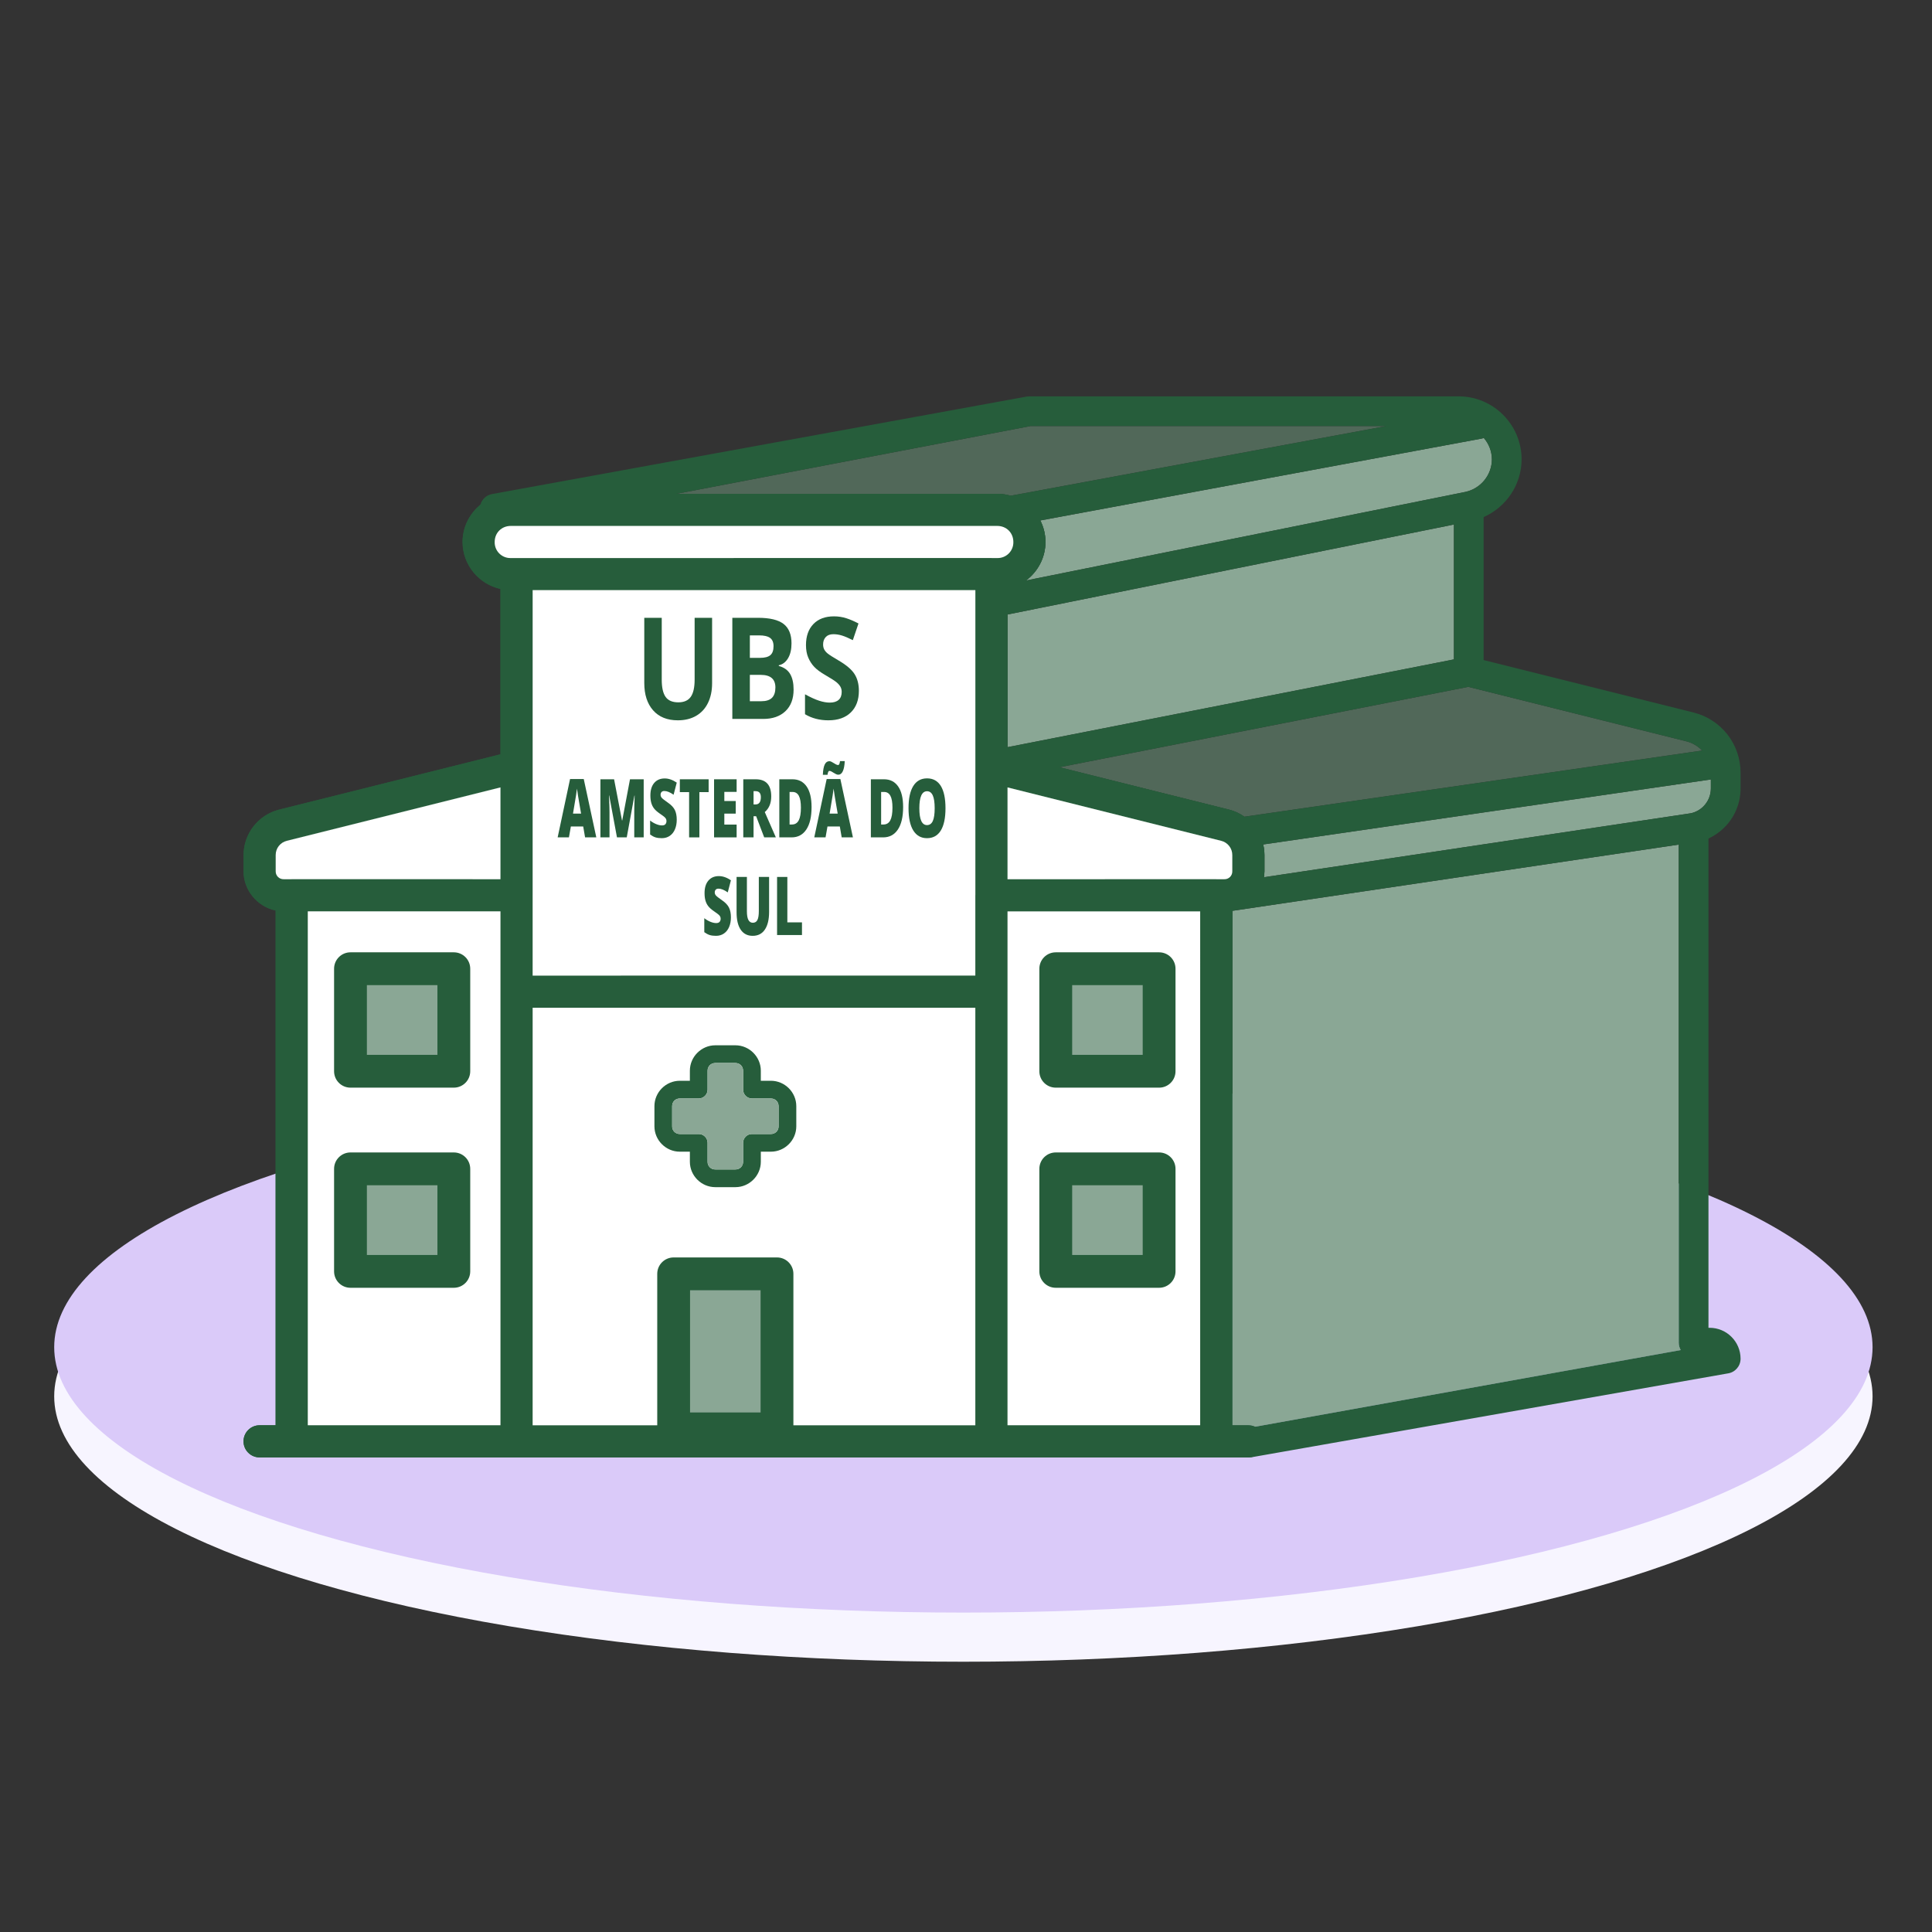 <?xml version="1.0" encoding="UTF-8"?><svg id="Layer_1" xmlns="http://www.w3.org/2000/svg" viewBox="0 0 1024 1024"><rect x="0" y="0" width="1024" height="1024" fill="#333333" stroke="none"/><defs><style>.cls-1{fill:#fff;}.cls-2{fill:#516859;}.cls-3{fill:#265d3b;}.cls-4{fill:#f7f5ff;}.cls-5{fill:#dacaf9;}.cls-6{fill:#8aa795;}</style></defs><g><ellipse class="cls-4" cx="510.615" cy="740.092" rx="481.885" ry="140.658"/><ellipse class="cls-5" cx="510.615" cy="714.044" rx="481.885" ry="140.658"/></g><g><g><polygon class="cls-6" points="770.608 278.004 533.999 325.706 533.999 396.017 770.608 349.494 770.608 278.004"/><path class="cls-2" d="M734.722,225.824h-188.506l-187.677,35.908h170.036c2.448,0,4.812,.371,7.06,1.027l199.087-36.935Z"/><path class="cls-6" d="M554.119,287.26c0,8.322-4.078,15.75-10.321,20.413l232.96-46.966c.012-.003,.023-.008,.035-.011,8.074-1.775,13.934-9.017,13.934-17.22,0-4.281-1.628-8.258-4.276-11.354-.38,.133-.761,.265-1.17,.341l-233.916,43.396c1.744,3.443,2.752,7.31,2.752,11.4Z"/><path class="cls-2" d="M902.145,397.807c-2.221-2.354-5.089-4.057-8.228-4.851l-115.7-28.904-216.699,42.607,89.842,22.445c2.956,.747,5.717,2.041,8.181,3.767l242.605-35.065Z"/><path class="cls-6" d="M889.772,447.651l-236.609,35.112v272.659h8.495c1.262,0,2.451,.292,3.529,.785l225.63-40.646c-.664-1.155-1.044-2.493-1.044-3.922V447.651Z"/><path class="cls-6" d="M670.182,453.234v8.523c-.006,1.077-.118,2.14-.282,3.192l226.325-33.91c2.51-.562,4.795-1.803,6.611-3.621,2.53-2.533,3.935-5.901,3.955-9.487v-4.801l-237.282,34.456c.432,1.841,.67,3.733,.673,5.648Z"/></g><path class="cls-3" d="M913.978,438.551c5.479-5.484,8.52-12.776,8.563-20.577v-8.534c-.011-7.256-2.475-14.404-6.94-20.123-4.464-5.725-10.797-9.857-17.848-11.637l-111.394-27.829v-75.785c11.959-5.244,20.119-17.242,20.119-30.59,0-18.418-14.993-33.403-33.42-33.403h-227.487c-.429,0-.857,.035-1.28,.105l-283.381,51.662c-3.126,.514-5.496,2.81-6.292,5.674-5.748,4.699-9.45,11.826-9.45,19.747,0,12.128,8.666,22.382,20.094,24.906v87.621l-117.327,29.337v-.004c-5.377,1.357-10.146,4.465-13.562,8.835-3.412,4.37-5.274,9.75-5.293,15.295v8.527c0,10.168,7.375,18.795,17.011,20.806v272.838h-8.5c-4.708,0-8.527,3.815-8.527,8.524,.011,4.704,3.823,8.512,8.527,8.512h16.974c.018,0,.035,.006,.053,.006h119.167c.024,0,.046-.007,.071-.007h251.545c.024,0,.046,.007,.071,.007h119.167c.018,0,.035-.005,.053-.006h16.981c.066,0,.127-.018,.192-.02,.1,.004,.195,.027,.295,.027,.366,0,.737-.026,1.111-.078l252.495-44.441c3.89-.551,6.779-3.881,6.774-7.809-.012-9.028-7.368-16.372-16.399-16.372h-.618V444.447c3.129-1.44,5.99-3.428,8.455-5.896Zm-379.979-112.845l236.609-47.702v71.49l-236.609,46.522v-70.311Zm242.794-65.01c-.012,.003-.023,.008-.035,.011l-232.96,46.966c6.242-4.663,10.321-12.092,10.321-20.413,0-4.09-1.008-7.957-2.752-11.4l233.916-43.396c.408-.076,.79-.208,1.17-.341,2.648,3.096,4.276,7.073,4.276,11.354,0,8.203-5.86,15.445-13.934,17.22Zm-230.577-34.872h188.506l-199.087,36.935c-2.248-.655-4.612-1.027-7.06-1.027h-170.036l187.677-35.908Zm15.302,180.835l216.699-42.607,115.7,28.904c3.139,.793,6.007,2.496,8.228,4.851l-242.605,35.065c-2.464-1.726-5.224-3.021-8.181-3.767l-89.842-22.445Zm103.668,349.547c-1.078-.493-2.266-.785-3.529-.785h-8.495V482.763l236.609-35.112v263.988c0,1.429,.38,2.767,1.044,3.922l-225.63,40.646Zm237.649-328.789c-1.817,1.818-4.101,3.059-6.611,3.621l-226.325,33.91c.165-1.052,.276-2.115,.282-3.192v-8.523c-.003-1.915-.241-3.807-.673-5.648l237.282-34.456v4.801c-.02,3.586-1.424,6.954-3.955,9.487Z"/><g><g><path class="cls-3" d="M663.923,476.768c3.979-3.983,6.228-9.379,6.259-15.011v-8.523c-.008-5.544-1.866-10.924-5.274-15.291-3.409-4.37-8.174-7.482-13.547-8.839l-117.361-29.32v-87.612c11.432-2.513,20.12-12.763,20.12-24.912,0-13.996-11.532-25.528-25.544-25.528H270.711c-13.996,0-25.544,11.532-25.544,25.528,0,12.128,8.666,22.382,20.094,24.906v87.621l-117.327,29.337v-.004c-5.377,1.357-10.146,4.465-13.562,8.835-3.412,4.37-5.274,9.75-5.293,15.295v8.527c0,10.168,7.375,18.795,17.011,20.806v272.838h-8.5c-4.708,0-8.527,3.815-8.527,8.524,.011,4.704,3.823,8.512,8.527,8.512h16.974c.018,0,.035,.006,.053,.006h119.167c.024,0,.046-.007,.071-.007h251.545c.024,0,.046,.007,.071,.007h119.167c.018,0,.035-.005,.053-.006h16.981c4.7-.011,8.508-3.826,8.508-8.527-.008-4.7-3.823-8.508-8.523-8.508h-8.495V482.586c4.046-.846,7.795-2.849,10.76-5.818Zm-398.664,48.835v229.818h-102.124V483.027h102.124l.003,42.549c0,.01-.003,.018-.003,.027Zm.004-59.598l-110.644-.009c-.047,0-.09,.013-.136,.014h-4.095l-.004-.004c-1.136,.034-2.242-.399-3.047-1.205-.806-.802-1.246-1.903-1.216-3.044v-8.527c0-3.637,2.398-6.707,5.936-7.593l113.207-28.301v48.668Zm100.479,282.627v-64.775h37.387v64.775h-37.387Zm151.204,6.794h-96.428v-80.263c0-4.802-3.893-8.695-8.695-8.695h-54.776c-4.802,0-8.695,3.892-8.695,8.695v80.263h-66.043v-155.124l.004-66.181h234.632v221.305Zm.025-349.007l-.002,.02v67.871c-.002,.075-.022,.145-.022,.221v42.548l-231.356,.017h-3.28v-42.556l.003-.024v-51.518l.005-110.224h234.653v93.646Zm8.736-110.636c-.078-.002-.151-.023-.229-.023l-251.687,.023v-.003c-.012,0-.023,.003-.035,.003h-3.039c-2.276,.061-4.48-.821-6.091-2.432-1.611-1.611-2.489-3.811-2.432-6.091,0-4.856,3.651-8.507,8.526-8.508h257.858c4.875,0,8.526,3.651,8.527,8.525v0c.053,2.275-.829,4.471-2.439,6.082-1.611,1.608-3.811,2.485-6.084,2.425h-2.874Zm110.417,459.639h-102.127v-229.793c0-.011,.004-.021,.004-.032v-42.556h102.124v272.38Zm17.024-293.648c.038,1.132-.399,2.231-1.197,3.033-.802,.802-1.9,1.235-3.032,1.201h-4.175c-.035,0-.068-.01-.103-.01l-110.64,.009v-48.669l113.228,28.306c3.504,.851,5.954,4.001,5.92,7.607v8.524Z"/><path class="cls-3" d="M240.538,504.747h-54.776c-4.802,0-8.695,3.892-8.695,8.695v54.342c0,4.802,3.893,8.695,8.695,8.695h54.776c4.802,0,8.695-3.892,8.695-8.695v-54.342c0-4.802-3.893-8.695-8.695-8.695Zm-8.695,54.342h-37.387v-36.952h37.387v36.952Z"/><path class="cls-3" d="M240.538,610.822h-54.776c-4.802,0-8.695,3.892-8.695,8.695v54.342c0,4.802,3.893,8.695,8.695,8.695h54.776c4.802,0,8.695-3.892,8.695-8.695v-54.342c0-4.802-3.893-8.695-8.695-8.695Zm-8.695,54.342h-37.387v-36.952h37.387v36.952Z"/><path class="cls-3" d="M559.577,576.478h54.776c4.802,0,8.695-3.892,8.695-8.695v-54.342c0-4.802-3.893-8.695-8.695-8.695h-54.776c-4.802,0-8.695,3.892-8.695,8.695v54.342c0,4.802,3.893,8.695,8.695,8.695Zm8.695-54.342h37.387v36.952h-37.387v-36.952Z"/><path class="cls-3" d="M559.577,682.553h54.776c4.802,0,8.695-3.892,8.695-8.695v-54.342c0-4.802-3.893-8.695-8.695-8.695h-54.776c-4.802,0-8.695,3.892-8.695,8.695v54.342c0,4.802,3.893,8.695,8.695,8.695Zm8.695-54.342h37.387v36.952h-37.387v-36.952Z"/></g><g><rect class="cls-6" x="365.741" y="683.857" width="37.387" height="64.775"/><path class="cls-1" d="M282.311,422.997v51.518l-.002,.024v42.556h3.28l231.356-.017v-42.548c0-.076,.02-.145,.022-.221v-67.871l.002-.02v-93.646h-234.653l-.005,110.224Z"/><path class="cls-1" d="M163.135,483.027v272.395h102.124v-229.818c0-.009,.003-.018,.003-.027l-.003-42.549h-102.124Zm86.098,190.831c0,4.802-3.893,8.695-8.695,8.695h-54.776c-4.802,0-8.695-3.892-8.695-8.695v-54.342c0-4.802,3.893-8.695,8.695-8.695h54.776c4.802,0,8.695,3.892,8.695,8.695v54.342Zm0-106.075c0,4.802-3.893,8.695-8.695,8.695h-54.776c-4.802,0-8.695-3.892-8.695-8.695v-54.342c0-4.802,3.893-8.695,8.695-8.695h54.776c4.802,0,8.695,3.892,8.695,8.695v54.342Z"/><rect class="cls-6" x="194.456" y="628.211" width="37.387" height="36.952"/><rect class="cls-6" x="194.456" y="522.137" width="37.387" height="36.952"/><polygon class="cls-1" points="537.102 287.275 537.102 287.277 537.102 287.279 537.102 287.275"/><path class="cls-1" d="M146.119,453.231v8.527c-.03,1.14,.41,2.242,1.216,3.044,.806,.806,1.911,1.239,3.047,1.205l.004,.004h4.095c.046,0,.09-.014,.136-.014l110.644,.009v-48.668l-113.207,28.301c-3.538,.886-5.936,3.956-5.936,7.593Z"/><path class="cls-1" d="M282.309,600.302v155.124h66.043v-80.263c0-4.802,3.893-8.695,8.695-8.695h54.776c4.802,0,8.695,3.892,8.695,8.695v80.263h96.428v-221.305h-234.632l-.004,66.181Z"/><rect class="cls-6" x="568.271" y="628.211" width="37.387" height="36.952"/><path class="cls-1" d="M647.227,445.643l-113.228-28.306v48.669l110.64-.009c.035,0,.068,.01,.103,.01h4.175c1.132,.034,2.231-.399,3.032-1.201,.798-.802,1.235-1.9,1.197-3.033v-8.524c.034-3.606-2.417-6.756-5.92-7.607Z"/><path class="cls-1" d="M533.999,525.597c0,.011-.003,.021-.003,.032v229.793h102.127V483.042h-102.124v42.556Zm16.883-12.155c0-4.802,3.893-8.695,8.695-8.695h54.776c4.802,0,8.695,3.892,8.695,8.695v54.342c0,4.802-3.893,8.695-8.695,8.695h-54.776c-4.802,0-8.695-3.892-8.695-8.695v-54.342Zm0,106.075c0-4.802,3.893-8.695,8.695-8.695h54.776c4.802,0,8.695,3.892,8.695,8.695v54.342c0,4.802-3.893,8.695-8.695,8.695h-54.776c-4.802,0-8.695-3.892-8.695-8.695v-54.342Z"/><rect class="cls-6" x="568.271" y="522.137" width="37.387" height="36.952"/><path class="cls-1" d="M537.102,287.277c-.001-4.875-3.652-8.525-8.527-8.525H270.718c-4.875,0-8.526,3.652-8.526,8.508-.057,2.28,.821,4.48,2.432,6.091,1.611,1.612,3.815,2.493,6.091,2.432h3.039c.012,0,.023-.003,.035-.003v.003l251.687-.023c.079,0,.151,.021,.229,.023h2.874c2.272,.061,4.473-.817,6.084-2.425,1.611-1.611,2.492-3.806,2.439-6.082Z"/></g></g><g><path class="cls-3" d="M360.317,610.418h5.329v5.346c0,7.373,6.093,13.456,13.474,13.456h10.659c7.373,0,13.474-6.075,13.474-13.456v-5.346h5.329c7.373,0,13.474-6.074,13.474-13.456l-.002-10.678c0-7.373-6.093-13.455-13.474-13.455h-5.329v-5.329c0-7.373-6.093-13.474-13.474-13.474l-10.657,.002c-7.373,0-13.474,6.093-13.474,13.474v5.329h-5.329c-7.373,0-13.456,6.074-13.456,13.455v10.675c0,7.373,6.074,13.456,13.456,13.456Zm-4.058-24.125c0-2.346,1.723-4.068,4.06-4.068h10.036v.002c2.589-.011,4.685-2.109,4.689-4.7v-10.027c0-2.335,1.742-4.077,4.085-4.077l-.009,.002h10.659c2.335,0,4.077,1.741,4.077,4.085v10.017c0,2.598,2.102,4.704,4.698,4.708h10.027c2.335,0,4.077,1.714,4.077,4.049v10.677c.029,1.091-.39,2.147-1.164,2.919-.772,.77-1.83,1.19-2.921,1.158h-10.019c-2.589,0-4.694,2.09-4.708,4.679v10.038c.034,1.089-.384,2.142-1.154,2.912-.77,.77-1.825,1.187-2.912,1.156h-10.659c-1.089,.034-2.142-.382-2.914-1.15-.772-.768-1.192-1.821-1.162-2.91v-10.046c-.015-2.585-2.113-4.675-4.698-4.679h-10.029c-1.089,.029-2.144-.393-2.912-1.167-.768-.772-1.183-1.829-1.146-2.921v-10.659Z"/><path class="cls-6" d="M360.317,601.04h10.029c2.585,.004,4.683,2.094,4.698,4.679v10.046c-.029,1.089,.39,2.143,1.162,2.91,.772,.768,1.825,1.184,2.914,1.15h10.659c1.087,.031,2.142-.386,2.912-1.156,.77-.77,1.188-1.823,1.154-2.912v-10.038c.015-2.589,2.119-4.679,4.708-4.679h10.019c1.091,.032,2.148-.388,2.921-1.158,.774-.772,1.194-1.827,1.164-2.919v-10.677c0-2.335-1.742-4.049-4.077-4.049h-10.027c-2.595-.004-4.698-2.111-4.698-4.708v-10.017c0-2.344-1.741-4.085-4.077-4.085h-10.659l.009-.002c-2.344,0-4.085,1.742-4.085,4.077v10.027c-.004,2.591-2.1,4.689-4.689,4.7v-.002h-10.036c-2.337,0-4.06,1.723-4.06,4.068v10.659c-.038,1.091,.378,2.148,1.146,2.921,.768,.774,1.823,1.196,2.912,1.167Z"/></g><g><g><path class="cls-3" d="M377.427,327.449v34.682c0,3.959-.724,7.43-2.172,10.412s-3.54,5.267-6.276,6.855c-2.736,1.59-5.971,2.384-9.706,2.384-5.632,0-10.005-1.766-13.12-5.298-3.115-3.531-4.673-8.364-4.673-14.5v-34.535h9.256v32.812c0,4.131,.678,7.161,2.037,9.092,1.358,1.931,3.604,2.896,6.74,2.896,3.035,0,5.237-.971,6.605-2.914,1.367-1.943,2.052-4.991,2.052-9.147v-32.739h9.256Z"/><path class="cls-3" d="M388.152,327.449h13.63c6.211,0,10.719,1.082,13.525,3.244,2.805,2.163,4.208,5.604,4.208,10.32,0,3.202-.614,5.829-1.842,7.883-1.228,2.053-2.861,3.287-4.898,3.703v.366c2.776,.758,4.778,2.176,6.006,4.253,1.228,2.078,1.842,4.839,1.842,8.285,0,4.889-1.443,8.701-4.329,11.438-2.886,2.738-6.805,4.106-11.758,4.106h-16.386v-53.6Zm9.286,21.227h5.392c2.517,0,4.339-.476,5.467-1.43,1.128-.953,1.692-2.53,1.692-4.729,0-2.053-.614-3.525-1.842-4.418-1.228-.892-3.17-1.338-5.826-1.338h-4.883v11.915Zm0,9.019v13.968h6.051c2.556,0,4.443-.598,5.661-1.796s1.828-3.031,1.828-5.499c0-4.448-2.597-6.673-7.789-6.673h-5.752Z"/><path class="cls-3" d="M455.222,366.164c0,4.839-1.423,8.652-4.269,11.438-2.845,2.786-6.805,4.18-11.877,4.18-4.673,0-8.807-1.075-12.401-3.227v-10.558c2.955,1.613,5.457,2.749,7.504,3.409,2.047,.66,3.919,.99,5.616,.99,2.037,0,3.6-.477,4.688-1.43,1.088-.953,1.633-2.371,1.633-4.253,0-1.05-.24-1.985-.719-2.804-.479-.819-1.183-1.607-2.112-2.365s-2.821-1.967-5.676-3.63c-2.677-1.539-4.683-3.018-6.021-4.436s-2.407-3.067-3.205-4.949c-.799-1.882-1.198-4.082-1.198-6.599,0-4.742,1.313-8.469,3.939-11.182,2.626-2.713,6.255-4.069,10.889-4.069,2.276,0,4.449,.329,6.515,.99s4.228,1.589,6.485,2.786l-2.996,8.836c-2.337-1.173-4.269-1.992-5.796-2.457-1.528-.464-3.031-.696-4.509-.696-1.758,0-3.105,.501-4.044,1.503s-1.408,2.31-1.408,3.923c0,1.002,.19,1.876,.569,2.621,.379,.746,.983,1.467,1.812,2.163,.829,.696,2.791,1.949,5.886,3.758,4.094,2.396,6.9,4.797,8.418,7.204,1.517,2.408,2.276,5.359,2.276,8.854Z"/></g><g><path class="cls-3" d="M310.104,443.829l-.992-5.771h-6.545l-1.019,5.771h-5.979l6.572-30.918h7.261l6.655,30.918h-5.952Zm-2.121-12.595l-.868-5.055c-.202-1.123-.448-2.576-.737-4.36-.289-1.783-.48-3.061-.572-3.833-.083,.716-.246,1.895-.489,3.538s-.783,4.879-1.619,9.71h4.285Z"/><path class="cls-3" d="M327.01,443.829l-4.12-22.178h-.124c.193,3.777,.289,6.712,.289,8.803v13.374h-4.822v-30.792h7.247l4.202,21.862h.11l4.12-21.862h7.26v30.792h-5.001v-13.5c0-.702,.007-1.481,.021-2.338,.014-.856,.076-2.955,.186-6.297h-.124l-4.064,22.136h-5.18Z"/><path class="cls-3" d="M358.684,434.478c0,1.909-.317,3.605-.951,5.086-.634,1.482-1.548,2.633-2.742,3.454-1.194,.821-2.595,1.232-4.202,1.232-1.341,0-2.466-.144-3.376-.432-.909-.288-1.855-.79-2.838-1.506v-7.414c1.038,.814,2.117,1.45,3.238,1.906s2.15,.685,3.086,.685c.808,0,1.401-.214,1.777-.643,.376-.428,.565-.979,.565-1.653,0-.421-.076-.79-.227-1.106-.152-.316-.395-.635-.73-.958-.336-.323-1.229-.983-2.68-1.98-1.314-.913-2.298-1.797-2.955-2.654-.657-.856-1.143-1.839-1.46-2.948-.317-1.109-.475-2.422-.475-3.939,0-2.836,.675-5.048,2.025-6.634,1.35-1.587,3.205-2.38,5.566-2.38,2.085,0,4.212,.737,6.379,2.211l-1.668,6.424c-1.883-1.32-3.509-1.98-4.877-1.98-.707,0-1.222,.189-1.543,.569-.322,.379-.483,.85-.483,1.411,0,.604,.205,1.144,.613,1.622,.409,.478,1.518,1.348,3.328,2.612,1.736,1.193,2.942,2.474,3.616,3.844,.675,1.369,1.013,3.093,1.013,5.171Z"/><path class="cls-3" d="M370.684,443.829h-5.442v-23.989h-4.919v-6.803h15.266v6.803h-4.905v23.989Z"/><path class="cls-3" d="M390.428,443.829h-11.959v-30.792h11.959v6.677h-6.517v4.844h6.035v6.677h-6.035v5.813h6.517v6.782Z"/><path class="cls-3" d="M399.397,432.624v11.205h-5.442v-30.792h6.599c5.474,0,8.212,3.033,8.212,9.098,0,3.567-1.139,6.326-3.417,8.277l5.869,13.416h-6.173l-4.271-11.205h-1.378Zm0-6.255h1.02c1.901,0,2.852-1.285,2.852-3.855,0-2.12-.932-3.18-2.797-3.18h-1.075v7.035Z"/><path class="cls-3" d="M430.148,427.78c0,5.139-.925,9.098-2.776,11.879-1.851,2.78-4.453,4.17-7.805,4.17h-6.517v-30.792h6.972c3.233,0,5.729,1.264,7.488,3.791,1.759,2.527,2.638,6.178,2.638,10.952Zm-5.649,.295c0-2.822-.365-4.914-1.096-6.276-.73-1.362-1.839-2.043-3.327-2.043h-1.584v17.25h1.213c1.653,0,2.865-.734,3.637-2.201s1.157-3.71,1.157-6.729Z"/><path class="cls-3" d="M446.117,443.829l-.992-5.771h-6.545l-1.019,5.771h-5.979l6.572-30.918h7.261l6.655,30.918h-5.952Zm-1.777-33.214c-.413,0-.829-.105-1.247-.316s-.829-.442-1.233-.695c-.404-.253-.797-.484-1.178-.695s-.742-.316-1.081-.316c-.496,0-.827,.688-.992,2.064h-2.48c.101-2.457,.432-4.272,.992-5.445,.56-1.172,1.387-1.758,2.48-1.758,.349,0,.721,.105,1.116,.316,.395,.211,.794,.442,1.198,.695,.404,.253,.804,.484,1.199,.695s.767,.316,1.116,.316c.266,0,.478-.176,.634-.527s.276-.864,.358-1.538h2.507c-.101,2.345-.441,4.131-1.019,5.36-.579,1.229-1.369,1.843-2.37,1.843Zm-.344,20.619l-.868-5.055c-.202-1.123-.448-2.576-.737-4.36-.289-1.783-.48-3.061-.572-3.833-.083,.716-.246,1.895-.489,3.538s-.783,4.879-1.619,9.71h4.285Z"/><path class="cls-3" d="M478.673,427.78c0,5.139-.925,9.098-2.776,11.879-1.851,2.78-4.453,4.17-7.805,4.17h-6.517v-30.792h6.972c3.233,0,5.729,1.264,7.488,3.791,1.759,2.527,2.638,6.178,2.638,10.952Zm-5.649,.295c0-2.822-.365-4.914-1.096-6.276-.73-1.362-1.839-2.043-3.327-2.043h-1.584v17.25h1.213c1.653,0,2.865-.734,3.637-2.201s1.157-3.71,1.157-6.729Z"/><path class="cls-3" d="M501.13,428.391c0,5.182-.831,9.12-2.494,11.816s-4.097,4.044-7.303,4.044c-3.159,0-5.582-1.355-7.267-4.065-1.685-2.71-2.528-6.656-2.528-11.837,0-5.125,.838-9.039,2.514-11.742,1.676-2.703,4.113-4.054,7.308-4.054s5.636,1.341,7.289,4.023c1.653,2.682,2.48,6.621,2.48,11.816Zm-13.86,0c0,5.954,1.355,8.93,4.063,8.93,1.378,0,2.401-.723,3.067-2.169,.664-1.446,.999-3.7,.999-6.761s-.338-5.346-1.012-6.813c-.676-1.467-1.683-2.201-3.026-2.201-2.727,0-4.091,3.005-4.091,9.014Z"/><path class="cls-3" d="M387.397,486.239c0,1.909-.317,3.605-.951,5.086-.634,1.482-1.548,2.633-2.742,3.454-1.194,.821-2.595,1.232-4.202,1.232-1.341,0-2.466-.144-3.376-.432-.909-.288-1.855-.79-2.838-1.506v-7.414c1.038,.814,2.117,1.45,3.238,1.906s2.15,.685,3.086,.685c.808,0,1.401-.214,1.777-.643,.376-.428,.565-.979,.565-1.653,0-.421-.076-.79-.227-1.106-.152-.316-.395-.635-.73-.958-.336-.323-1.229-.983-2.68-1.98-1.314-.913-2.298-1.797-2.955-2.654-.657-.856-1.143-1.839-1.46-2.948-.317-1.109-.475-2.422-.475-3.939,0-2.836,.675-5.048,2.025-6.634,1.35-1.587,3.205-2.38,5.566-2.38,2.085,0,4.212,.737,6.379,2.211l-1.668,6.424c-1.883-1.32-3.509-1.98-4.877-1.98-.707,0-1.222,.189-1.543,.569-.322,.379-.483,.85-.483,1.411,0,.604,.205,1.144,.613,1.622,.409,.478,1.518,1.348,3.328,2.612,1.736,1.193,2.942,2.474,3.616,3.844,.675,1.369,1.013,3.093,1.013,5.171Z"/><path class="cls-3" d="M407.636,464.798v18.534c0,4.03-.747,7.151-2.239,9.362s-3.644,3.317-6.455,3.317c-2.747,0-4.857-1.074-6.331-3.222-1.474-2.149-2.211-5.237-2.211-9.267v-18.724h5.47v18.071c0,2.177,.266,3.756,.799,4.739,.533,.983,1.318,1.474,2.356,1.474,1.111,0,1.917-.488,2.418-1.464,.5-.976,.751-2.573,.751-4.791v-18.029h5.442Z"/><path class="cls-3" d="M411.866,495.59v-30.792h5.442v24.074h7.757v6.719h-13.199Z"/></g></g></g></svg>